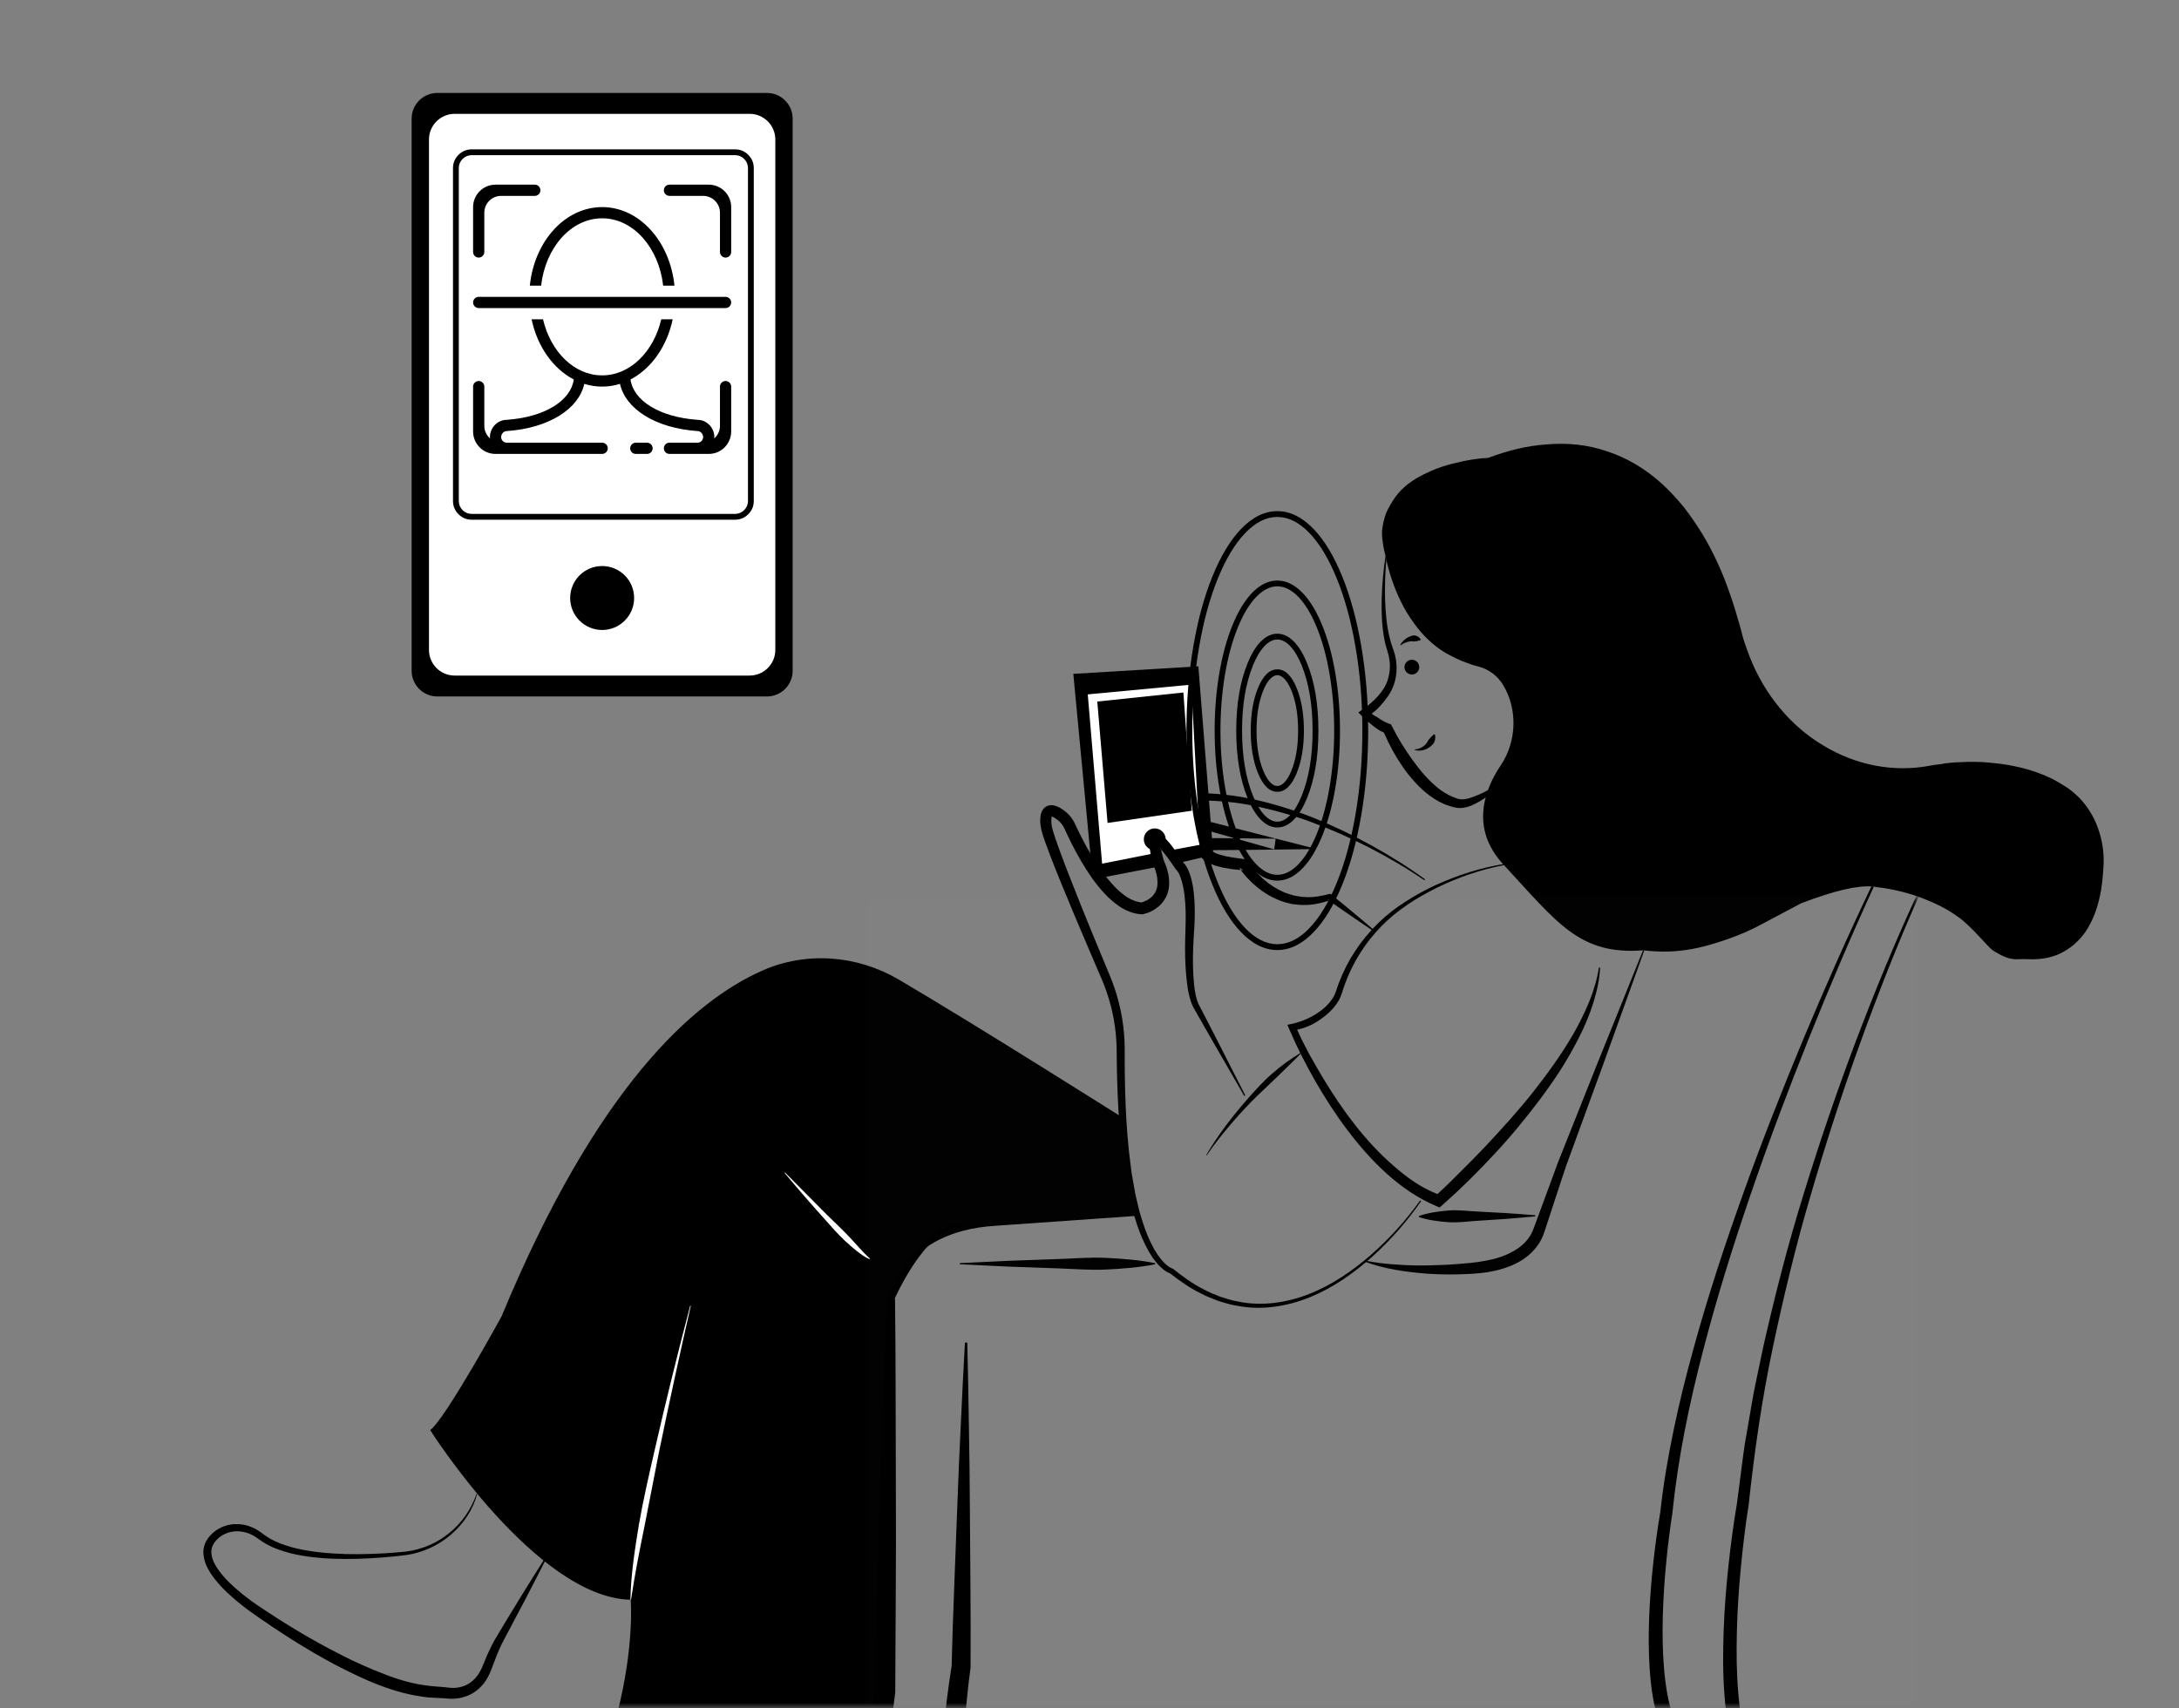<svg xmlns="http://www.w3.org/2000/svg" xmlns:xlink="http://www.w3.org/1999/xlink" fill="none" version="1.1" width="375" height="294" viewBox="0 0 375 294"><rect x="0" y="0" width="375" height="294" fill="#808080" stroke="none"/><defs><mask id="master_svg0_16_5980" style="mask-type:alpha" maskUnits="userSpaceOnUse"><g><rect x="0" y="0" width="375" height="294" rx="0" fill="#FFFFFF" fill-opacity="1"/></g></mask><mask id="master_svg1_0_1702" style="mask-type:alpha" maskUnits="userSpaceOnUse"><g><path d="M148.869,154.214L330.171,154.214L330.171,327.15L148.869,327.15L148.869,154.214Z" fill-rule="evenodd" fill="#FFFFFF" fill-opacity="1"/></g></mask></defs><g mask="url(#master_svg0_16_5980)"><g><g><g><g><path d="M361.038,142.499C360.32,140.499,359.243,138.799,357.808,137.299C357.09,136.599,356.282,135.899,355.475,135.399C354.667,134.899,353.859,134.399,353.052,133.999C349.731,132.399,346.142,131.599,342.642,131.299C340.849,131.099,339.054,131.099,337.349,131.199C336.451,131.199,335.643,131.299,334.746,131.399C333.938,131.599,333.041,131.599,332.143,131.799C325.862,132.999,319.312,131.699,313.749,128.299C308.185,124.999,303.609,119.499,301.097,112.999L300.647,111.799L300.199,110.499C299.93,109.699,299.75,108.899,299.481,107.899C298.943,105.999,298.404,104.199,297.776,102.399C296.52,98.699,294.995,95.299,293.02,91.999C292.033,90.399,290.957,88.799,289.79,87.299C288.534,85.799,287.277,84.399,285.932,83.199C283.149,80.699,280.009,78.799,276.6,77.699C273.189,76.499,269.6,76.199,266.19,76.499C262.781,76.699,259.371,77.599,256.141,78.799L256.32,78.799C254.346,78.899,252.372,79.199,250.487,79.699C248.602,80.099,246.719,80.799,244.924,81.699C243.129,82.599,241.425,83.799,240.168,85.499C239.54,86.399,239.002,87.299,238.553,88.299C238.194,89.299,237.925,90.399,237.835,91.499C237.835,92.999,238.104,94.399,238.463,95.799C238.732,97.099,239.091,98.499,239.54,99.799C240.437,102.399,241.603,104.899,243.219,107.099C244.744,109.299,246.719,111.199,248.962,112.499C250.129,113.099,251.205,113.699,252.462,114.099C253.125,114.383,253.817,114.57,254.506,114.753C256.178,115.195,257.676,116.279,258.648,117.857C258.662,117.879,258.676,117.901,258.688,117.923C261.223,122.094,261.008,127.671,258.296,131.701C255.558,135.77,252.872,142.506,258.752,148.833C268.004,158.787,271.743,164.451,282.875,163.575C284.038,163.732,285.209,163.799,286.38,163.799C288.982,163.799,291.495,163.399,294.008,162.699C295.684,162.232,297.319,161.676,298.915,161.061C300.315,160.521,301.683,159.883,303.02,159.172L309.956,155.491C315.947,153.209,319.671,152.399,322.273,152.599C324.876,152.899,327.477,153.399,329.99,154.299C332.503,155.199,334.926,156.299,337.079,157.899C339.232,159.399,342.137,163.009,342.854,163.506C342.975,163.59,343.102,163.695,343.45,163.899C346.323,165.582,346.95,164.999,348.834,165.099C350.719,165.199,352.602,164.999,354.397,164.199C356.192,163.399,357.808,161.999,358.974,160.299C360.141,158.499,360.858,156.599,361.307,154.599C361.756,152.699,361.935,150.699,362.024,148.699C362.114,146.599,361.756,144.499,361.038,142.499L361.038,142.499Z" fill-rule="evenodd" fill="#000000" fill-opacity="1"/></g><g><path d="M238.633,95.813C238.397,98.201,238.313,100.607,238.363,103C238.439,105.386,238.626,107.788,239.227,110.058C239.356,110.636,239.57,111.161,239.751,111.729C239.976,112.324,240.139,112.943,240.237,113.575C240.435,114.838,240.375,116.154,240.017,117.406C239.678,118.663,238.961,119.822,238.157,120.779C237.348,121.757,237.057,122.09,236.057,122.844Q235.057,123.598,236.08,122.838C236.606,123.327,236.626,123.173,237.225,123.588C237.827,124.003,238.462,124.369,239.072,124.579L239.396,124.69L239.57,125.044C240.533,126.998,241.73,128.911,242.999,130.694C244.282,132.472,245.679,134.169,247.317,135.517C248.134,136.19,249.02,136.754,249.963,137.145C250.515,137.364,250.934,137.557,251.353,137.58C251.787,137.626,252.281,137.551,252.781,137.42C254.807,136.817,256.8,135.63,258.759,134.507L258.879,134.667C257.181,136.193,255.445,137.694,253.205,138.669C252.631,138.891,252.006,139.078,251.304,139.092C250.957,139.101,250.593,139.048,250.273,138.965C250.107,138.926,249.964,138.88,249.824,138.841L249.41,138.715C248.214,138.352,247.127,137.744,246.154,137.031C245.169,136.329,244.296,135.506,243.504,134.629C242.709,133.756,241.966,132.843,241.321,131.869C239.997,129.936,239.112,128.258,238.166,126.102Q238.763,126.345,238.366,126.186C238.318,126.167,238.236,126.127,238.175,126.103C237.323,125.762,236.925,125.406,236.265,124.91C235.608,124.403,235.009,123.882,234.416,123.285L233.769,122.633L234.51,122.119C235.456,121.461,236.34,120.717,237.1,119.869C237.87,119.014,238.483,118.102,238.82,117.038C239.166,115.987,239.268,114.848,239.137,113.728C239.072,113.168,238.95,112.612,238.771,112.073C238.608,111.49,238.394,110.884,238.294,110.279C237.79,107.857,237.736,105.417,237.785,102.999C237.861,100.579,238.071,98.173,238.435,95.786L238.633,95.813Z" fill-rule="evenodd" fill="#000000" fill-opacity="1"/></g><g><path d="M243.485,128.996C244.262,128.949,244.946,128.563,245.403,128.063C245.635,127.797,245.74,127.461,245.979,127.206C246.1,127.077,246.206,126.929,246.358,126.799C246.484,126.654,246.643,126.515,246.842,126.375L246.937,126.406C247.068,126.866,247.006,127.311,246.838,127.72C246.672,128.138,246.279,128.418,245.922,128.672C245.181,129.18,244.255,129.345,243.466,129.094L243.485,128.996Z" fill-rule="evenodd" fill="#000000" fill-opacity="1"/></g><g><path d="M244.251,114.834C244.251,115.536,243.681,116.105,242.979,116.105C242.276,116.105,241.707,115.536,241.707,114.834C241.707,114.131,242.276,113.562,242.979,113.562C243.681,113.562,244.251,114.131,244.251,114.834L244.251,114.834Z" fill-rule="evenodd" fill="#000000" fill-opacity="1"/></g><g><path d="M240.975,111.003C241.309,110.421,241.819,109.916,242.499,109.62C242.829,109.472,243.22,109.302,243.604,109.409C243.982,109.495,244.322,109.732,244.51,110.105L244.469,110.196C244.064,110.332,243.788,110.35,243.522,110.406C243.267,110.457,243.007,110.347,242.723,110.389C242.17,110.456,241.578,110.701,241.052,111.067L240.975,111.003Z" fill-rule="evenodd" fill="#000000" fill-opacity="1"/></g><g><path d="M258.766,148.932C254.836,149.673,251.018,151.003,247.421,152.729C243.849,154.496,240.427,156.655,237.667,159.501C234.905,162.339,232.761,165.763,231.43,169.472C231.25,169.931,231.116,170.405,230.962,170.872C230.804,171.373,230.589,171.909,230.305,172.366C229.745,173.301,229,174.085,228.185,174.752C226.535,176.068,225.298,176.766,223.236,177.248L223.242,177.253C224.572,180.239,225.894,182.536,227.572,185.366C229.265,188.192,231.089,190.942,233.118,193.523C235.138,196.107,237.356,198.535,239.813,200.66C242.263,202.789,244.432,204.357,247.381,205.541L247.375,205.537C248.878,204.177,249.901,203.138,251.351,201.689C252.81,200.243,254.258,198.785,255.667,197.29C258.474,194.291,261.239,191.249,263.793,188.036C266.329,184.814,268.738,181.485,270.791,177.941C272.786,174.382,274.539,170.616,275.173,166.529L275.372,166.548C275.279,168.632,274.812,170.69,274.185,172.682C273.56,174.68,272.736,176.612,271.798,178.48C270.856,180.346,269.818,182.161,268.715,183.936C267.591,185.697,266.386,187.401,265.148,189.079C262.642,192.411,260.002,195.644,257.151,198.679C254.323,201.743,251.371,204.657,248.226,207.434L247.759,207.847L247.197,207.61C243.992,206.264,241.144,204.276,238.629,202.003C236.106,199.727,233.882,197.172,231.862,194.488C229.829,191.809,228.021,188.98,226.349,186.08C224.689,183.168,223.171,180.201,221.85,177.096L221.556,176.404L222.297,176.244C224.151,175.848,225.962,175.02,227.469,173.856C228.215,173.267,228.881,172.58,229.368,171.8C229.62,171.406,229.787,171.007,229.941,170.554C230.109,170.071,230.258,169.581,230.453,169.108C231.899,165.28,234.219,161.807,237.121,158.956C238.569,157.528,240.186,156.268,241.897,155.189C243.6,154.098,245.375,153.121,247.214,152.289C250.894,150.632,254.756,149.387,258.738,148.734L258.766,148.932Z" fill-rule="evenodd" fill="#000000" fill-opacity="1"/></g><g><path d="M207.599,198.807C209.638,195.34,212.085,192.121,214.758,189.106C216.086,187.591,217.438,186.08,218.974,184.767C220.495,183.439,222.131,182.241,223.87,181.208L223.93,181.287C222.531,182.749,221.059,184.091,219.651,185.504C218.225,186.893,216.74,188.222,215.345,189.65C213.95,191.076,212.608,192.557,211.332,194.096C210.044,195.624,208.804,197.201,207.685,198.859L207.599,198.807Z" fill-rule="evenodd" fill="#000000" fill-opacity="1"/></g><g><path d="M282.968,163.61L275.853,183.372L272.249,193.233L270.447,198.163L269.547,200.628L268.717,203.117L267.079,208.104L266.261,210.596C265.966,211.432,265.778,212.225,265.338,213.181C264.462,214.978,262.949,216.389,261.277,217.283C259.595,218.199,257.781,218.682,255.984,218.987C254.163,219.262,252.392,219.32,250.626,219.361C248.855,219.394,247.08,219.352,245.315,219.215C241.79,218.932,238.253,218.426,234.928,217.187L234.99,216.997C236.696,217.343,238.43,217.551,240.163,217.656C241.894,217.788,243.628,217.85,245.361,217.821C247.093,217.775,248.822,217.751,250.548,217.599C252.276,217.468,254.01,217.342,255.64,217.018C257.281,216.715,258.891,216.249,260.278,215.461C261.684,214.719,262.874,213.647,263.566,212.298C263.891,211.678,264.171,210.774,264.483,209.97L265.393,207.504L267.212,202.573L268.114,200.106L269.086,197.665L271.03,192.784L274.916,183.022L282.781,163.539L282.968,163.61Z" fill-rule="evenodd" fill="#000000" fill-opacity="1"/></g><g><path d="M165.171,217.424L173.577,217.024L181.983,216.724C184.784,216.637,187.586,216.377,190.388,216.524C193.19,216.658,195.991,216.872,198.793,217.424L198.793,217.624C195.991,218.176,193.19,218.39,190.388,218.524C187.586,218.671,184.784,218.41,181.983,218.324L173.577,218.024L165.171,217.624L165.171,217.424Z" fill-rule="evenodd" fill="#000000" fill-opacity="1"/></g><g><path d="M245.124,151.522C242.1,149.431,238.904,147.583,235.642,145.894C232.372,144.213,229.006,142.73,225.566,141.46C222.119,140.208,218.578,139.252,214.999,138.548C211.405,137.898,207.76,137.673,204.142,137.837L204.212,137.829C203.716,137.929,203.166,138.089,202.738,138.306C202.532,138.412,202.317,138.541,202.239,138.652C202.122,138.777,202.167,138.773,202.166,138.835C202.179,138.903,202.304,139.072,202.438,139.225C202.633,139.376,202.776,139.548,203.019,139.685C203.44,139.989,203.947,140.235,204.433,140.497L204.295,140.444L219.773,144.402L226.616,146.152L219.531,146.236L213.587,146.306C211.605,146.316,209.624,146.35,207.643,146.34L208.38,146.031C208.399,146.007,208.326,146.115,208.316,146.144C208.307,146.186,208.299,146.201,208.305,146.206C208.301,146.201,208.304,146.287,208.488,146.43C208.822,146.702,209.418,146.982,210.055,147.151C210.686,147.337,211.362,147.479,212.051,147.583C212.729,147.716,213.442,147.777,214.14,147.875L214.636,147.944L214.879,148.334C215.539,149.391,216.466,150.46,217.45,151.341C218.449,152.232,219.575,152.973,220.79,153.501C221.39,153.794,222.034,153.943,222.668,154.144C223.32,154.244,223.971,154.418,224.642,154.405C225.981,154.517,227.325,154.239,228.651,153.916L228.954,153.842L229.147,153.998C230.393,154.998,231.623,156.017,232.847,157.045C234.073,158.068,235.303,159.088,236.514,160.133L236.393,160.293C235.06,159.409,233.745,158.501,232.429,157.596C231.108,156.696,229.795,155.786,228.496,154.858L228.992,154.939C227.594,155.386,226.137,155.787,224.622,155.768C223.867,155.828,223.118,155.691,222.362,155.618C221.626,155.442,220.881,155.277,220.184,154.977C218.771,154.427,217.464,153.634,216.305,152.678C215.143,151.702,214.133,150.652,213.234,149.332L213.975,149.792C213.231,149.715,212.492,149.688,211.742,149.561C210.996,149.456,210.245,149.31,209.483,149.094C208.728,148.881,207.941,148.609,207.144,147.977C206.762,147.679,206.314,147.116,206.251,146.383C206.212,146.028,206.284,145.679,206.395,145.381C206.529,145.078,206.637,144.866,206.904,144.575L207.186,144.269L207.643,144.267C209.624,144.257,211.605,144.291,213.587,144.3L219.531,144.371L219.289,146.204L203.912,141.868L203.821,141.842L203.773,141.815C203.238,141.514,202.7,141.24,202.181,140.854C201.686,140.459,201.083,140.099,200.795,139.122C200.731,138.899,200.768,138.57,200.834,138.333C200.936,138.099,201.062,137.852,201.217,137.721C201.52,137.387,201.836,137.236,202.143,137.078C202.765,136.79,203.348,136.638,203.994,136.52L204.033,136.512L204.065,136.511C207.816,136.418,211.555,136.732,215.207,137.472C218.846,138.256,222.41,139.33,225.856,140.694C229.296,142.074,232.643,143.664,235.882,145.444C239.114,147.235,242.262,149.175,245.242,151.361L245.124,151.522Z" fill-rule="evenodd" fill="#000000" fill-opacity="1"/></g><g><path d="M264.208,209.378C262.542,209.548,260.875,209.663,259.209,209.809L254.209,210.14C252.543,210.236,250.877,210.507,249.209,210.37C247.541,210.246,245.872,210.043,244.201,209.501L244.2,209.302C245.864,208.739,247.53,208.516,249.196,208.37C250.862,208.214,252.531,208.463,254.199,208.539L259.203,208.809C260.871,208.933,262.539,209.028,264.207,209.178L264.208,209.378Z" fill-rule="evenodd" fill="#000000" fill-opacity="1"/></g><g><path d="M184.715,115.994L188.066,151.359L199.897,149.082L198.738,144.557L201.752,146.299L203.3,148.428L208.806,147.146L206.234,114.695L184.715,115.994Z" fill-rule="evenodd" fill="#000000" fill-opacity="1"/></g><g><path d="M187.201,119.525L189.669,148.663L198.517,146.907L198.874,146.309L198.739,144.557L201.753,146.299L206.492,145.416L205.015,117.847L187.201,119.525Z" fill-rule="evenodd" fill="#FFFFFF" fill-opacity="1"/></g><g><path d="M200.607,144.474C200.607,145.513,199.765,146.354,198.726,146.354C197.688,146.354,196.846,145.513,196.846,144.474C196.846,143.436,197.688,142.594,198.726,142.594C199.765,142.594,200.607,143.436,200.607,144.474L200.607,144.474Z" fill-rule="evenodd" fill="#000000" fill-opacity="1"/></g><g><path d="M244.573,206.741C242.16,210.249,239.32,213.45,236.165,216.31C232.995,219.142,229.459,221.645,225.482,223.273C221.53,224.882,217.091,225.603,212.833,224.751C211.76,224.6,210.735,224.244,209.698,223.945C208.697,223.544,207.671,223.193,206.727,222.668C204.774,221.737,203.024,220.462,201.317,219.158L201.508,219.253C200.472,218.879,199.885,218.254,199.248,217.606C198.959,217.27,198.698,216.916,198.423,216.569L197.724,215.462C196.866,213.949,196.192,212.355,195.655,210.726C195.411,209.907,195.104,209.099,194.913,208.267L194.299,205.779L193.823,203.266C193.651,202.43,193.519,201.59,193.417,200.745C192.454,194.007,192.222,187.187,192.167,180.431C192.109,177.124,191.514,173.831,190.437,170.707C189.908,169.154,189.203,167.634,188.538,166.065L186.544,161.397C185.218,158.283,183.905,155.163,182.626,152.025C181.984,150.457,181.356,148.881,180.745,147.294C180.439,146.501,180.142,145.7,179.854,144.892L179.441,143.655L179.254,143.002C179.19,142.785,179.146,142.47,179.102,142.207L179.114,142.314C179.018,141.632,178.962,141.047,179.106,140.276C179.177,139.918,179.323,139.428,179.795,139.006C180.033,138.782,180.339,138.676,180.652,138.608C180.913,138.586,181.216,138.591,181.419,138.646C182.291,138.865,182.742,139.259,183.285,139.632C183.822,140.051,184.275,140.564,184.63,141.128C184.805,141.402,184.969,141.724,185.087,141.989L185.437,142.738C185.675,143.236,185.922,143.73,186.172,144.221C186.681,145.2,187.204,146.173,187.772,147.112C188.896,148.997,190.144,150.814,191.594,152.37C192.303,153.174,193.108,153.832,193.932,154.414C194.78,154.931,195.671,155.286,196.552,155.344L196.338,155.362C196.896,155.229,197.615,154.907,198.08,154.49C198.573,154.07,198.911,153.541,199.086,152.928C199.266,152.313,199.212,151.605,199.126,150.895C199.043,150.537,198.958,150.175,198.858,149.815L198.46,148.736L198.42,148.628C198.176,147.753,197.971,146.925,197.86,145.975C197.833,145.74,197.819,145.486,197.824,145.208C197.832,145.059,197.839,144.913,197.881,144.722C197.927,144.542,197.974,144.3,198.237,143.996C198.35,143.862,198.609,143.698,198.805,143.65C198.993,143.604,199.269,143.596,199.369,143.633C199.68,143.695,199.82,143.792,199.985,143.882C200.257,144.059,200.448,144.234,200.63,144.407C201.309,145.095,201.819,145.791,202.333,146.499C202.841,147.205,203.308,147.924,203.778,148.642L203.574,148.425C203.808,148.624,203.852,148.704,203.96,148.834C204.044,148.95,204.127,149.068,204.19,149.181C204.334,149.412,204.438,149.638,204.542,149.867C204.737,150.323,204.889,150.779,205.005,151.234C205.238,152.143,205.394,153.051,205.474,153.954C205.656,155.762,205.646,157.549,205.559,159.333C205.315,162.829,205.148,166.311,205.527,169.731C205.619,170.582,205.784,171.417,206.019,172.199L206.224,172.752L206.524,173.334L207.131,174.5L209.536,179.176L214.31,188.555L214.135,188.651L208.869,179.525L206.255,174.949L205.606,173.802L205.284,173.225L205.005,172.555C204.702,171.668,204.501,170.78,204.372,169.89C203.854,166.342,203.909,162.77,204.032,159.268C204.083,157.548,204.055,155.815,203.851,154.135C203.76,153.292,203.597,152.468,203.381,151.683C203.274,151.29,203.136,150.914,202.98,150.567C202.9,150.398,202.816,150.226,202.723,150.087C202.679,150.01,202.633,149.951,202.588,149.889C202.56,149.847,202.462,149.758,202.531,149.814L202.326,149.596C201.855,148.906,201.384,148.213,200.888,147.554C200.397,146.899,199.88,146.239,199.356,145.733C199.228,145.616,199.1,145.511,199.015,145.459C198.993,145.449,198.95,145.434,199.05,145.462C199.11,145.495,199.475,145.441,199.604,145.263C199.8,144.986,199.671,145.133,199.699,145.257C199.702,145.403,199.71,145.573,199.736,145.757C199.835,146.49,200.047,147.311,200.274,148.062L200.235,147.954L200.725,149.205C200.858,149.641,200.974,150.089,201.083,150.538C201.226,151.467,201.3,152.451,201.026,153.453C200.762,154.446,200.169,155.374,199.394,156.031C198.599,156.7,197.768,157.11,196.716,157.365L196.621,157.388L196.502,157.383C195.119,157.315,193.888,156.794,192.821,156.146C191.802,155.447,190.865,154.666,190.078,153.789C188.453,152.063,187.183,150.123,186.017,148.149C185.43,147.162,184.898,146.15,184.379,145.132C184.123,144.621,183.872,144.108,183.631,143.59L183.273,142.81C183.163,142.562,183.072,142.383,182.948,142.181C182.707,141.794,182.411,141.448,182.065,141.171C181.702,140.897,181.238,140.581,181.003,140.542C180.937,140.519,180.949,140.546,180.934,140.522C180.978,140.534,181.006,140.49,181.043,140.477C181.093,140.423,181.01,140.486,180.982,140.676C180.9,141.007,180.921,141.564,180.98,141.989L180.993,142.096C181.032,142.247,181.032,142.355,181.084,142.545L181.239,143.113L181.613,144.287C181.882,145.075,182.162,145.864,182.453,146.653C183.036,148.229,183.638,149.804,184.256,151.374C185.486,154.516,186.754,157.648,188.035,160.774L189.972,165.458C190.609,167.009,191.314,168.569,191.86,170.225C192.952,173.506,193.536,176.957,193.559,180.414C193.542,187.178,193.699,193.911,194.578,200.582C194.67,201.418,194.791,202.248,194.951,203.07L195.391,205.547L195.967,207.989C196.144,208.808,196.435,209.59,196.664,210.392C197.167,211.979,197.802,213.52,198.596,214.957L199.236,216.003C199.484,216.32,199.719,216.652,199.975,216.961C200.257,217.238,200.511,217.557,200.824,217.782C201.101,218.037,201.484,218.244,201.72,218.341L201.869,218.401L201.912,218.435C203.554,219.725,205.236,220.991,207.11,221.915C208.017,222.439,209.002,222.788,209.963,223.192C210.958,223.492,211.942,223.853,212.974,224.012C217.065,224.894,221.373,224.265,225.271,222.746C229.189,221.209,232.724,218.788,235.91,216.023C239.081,213.232,241.959,210.08,244.406,206.631L244.573,206.741Z" fill-rule="evenodd" fill="#000000" fill-opacity="1"/></g><g><path d="M188.84,120.756L203.66,119.202L205.098,139.552L190.61,141.653L188.84,120.756Z" fill-rule="evenodd" fill="#000000" fill-opacity="1"/></g><g><path d="M193.168,192.357C193.168,192.357,167.465,176.11,154.622,168.586C147.504,164.415,138.78,163.724,131.231,167.052C119.307,172.311,102.668,187.133,86.315,226.593C86.315,226.593,76.693,244.178,74.039,246.169C74.039,246.169,92.288,275.036,108.546,275.368C108.546,275.368,109.209,283.331,106.224,294.944C106.224,294.944,125.468,307.552,152.011,296.934C152.011,296.934,154.665,245.505,153.338,223.276C153.338,223.276,155.329,211.995,171.255,210.999L195.744,209.278L193.74,198.834L193.168,192.357Z" fill-rule="evenodd" fill="#000000" fill-opacity="1"/></g><g mask="url(#master_svg1_0_1702)"><g><path d="M148.869,154.214L330.171,154.214L330.171,327.15L148.869,327.15L148.869,154.214Z" fill-rule="evenodd" fill="#D8D8D8" fill-opacity="0.01"/></g><g><path d="M330.171,154.383C326.478,162.693,323.159,171.174,320.063,179.724C316.979,188.281,314.173,196.935,311.635,205.663C309.055,214.38,306.938,223.224,305.062,232.105C303.195,240.993,301.91,249.982,300.945,258.989L300.942,259.021L300.936,259.062C300.368,262.625,299.94,266.252,299.592,269.862C299.245,273.479,299.003,277.104,298.916,280.725C298.823,284.344,298.844,287.969,299.164,291.547C299.483,295.114,299.991,298.688,301.128,301.98L301.156,302.062L301.165,302.111C301.525,303.978,301.561,305.693,301.334,307.487C301.086,309.255,300.596,311.019,299.735,312.633C298.038,315.904,294.914,318.219,291.66,319.489C290.03,320.211,288.32,320.52,286.631,320.916C284.929,321.117,283.246,321.342,281.618,321.499L271.758,322.467C258.608,323.692,245.443,324.761,232.257,325.618C219.068,326.449,205.859,327.112,192.599,327.15C185.968,327.148,179.326,327.029,172.651,326.46C169.313,326.135,165.973,325.751,162.601,324.987C160.913,324.597,159.222,324.15,157.496,323.38C156.633,322.959,155.761,322.547,154.894,321.779L154.573,321.507L154.262,321.155C154.063,320.9,153.845,320.717,153.682,320.386C153.516,320.076,153.338,319.779,153.222,319.439C153.122,319.082,153.041,318.716,152.981,318.353L155.795,320.029C155.483,320.154,155.338,320.173,155.162,320.212C154.981,320.254,154.822,320.26,154.656,320.269C154.322,320.296,154.007,320.254,153.693,320.19C153.367,320.142,153.102,320.018,152.823,319.894L152.418,319.695L152.097,319.455C151.889,319.291,151.667,319.118,151.49,318.941L151.057,318.403C150.741,318.029,150.58,317.678,150.398,317.32L150.13,316.781C150.053,316.605,150.008,316.437,149.946,316.264L149.609,315.231C149.454,314.562,149.327,313.9,149.194,313.234C149.036,311.938,148.905,310.638,148.899,309.378C148.828,308.101,148.9,306.86,148.925,305.608C149.033,303.117,149.232,300.652,149.528,298.211C149.766,295.756,150.191,293.348,150.521,290.917L150.502,291.153L150.94,274.179C151.07,268.521,151.246,262.863,151.445,257.206L152.013,240.235C152.186,234.577,152.412,228.921,152.649,223.265L152.655,223.096L152.713,222.983C153.411,221.626,154.167,220.351,154.984,219.09C155.806,217.838,156.681,216.618,157.652,215.472C158.62,214.324,159.689,213.241,160.926,212.354C162.149,211.484,163.605,210.757,165.172,210.799L165.172,211.198C163.743,211.25,162.443,211.998,161.337,212.894C160.226,213.806,159.265,214.905,158.38,216.056C157.496,217.21,156.705,218.439,155.968,219.697C155.238,220.955,154.551,222.263,153.961,223.568L154.026,223.286C154.088,228.946,154.138,234.608,154.137,240.268L154.178,257.249C154.202,262.909,154.202,268.57,154.158,274.229L154.07,291.208L154.069,291.279L154.051,291.444C153.777,293.827,153.407,296.211,153.228,298.593C152.987,300.976,152.848,303.355,152.793,305.714C152.749,308.069,152.832,310.414,153.151,312.613L153.484,314.179C153.659,314.612,153.766,315.172,153.982,315.485C154.073,315.668,154.161,315.874,154.26,315.953C154.306,316.01,154.348,316.069,154.387,316.132C154.426,316.164,154.455,316.166,154.48,316.196C154.492,316.209,154.503,316.225,154.513,316.241L154.523,316.229C154.523,316.229,154.525,316.256,154.507,316.23C154.491,316.226,154.475,316.238,154.444,316.229C154.431,316.23,154.425,316.24,154.391,316.239C154.362,316.247,154.368,316.24,154.197,316.31L157.012,317.986C157.025,318.111,157.155,318.363,157.554,318.708C157.916,319.051,158.55,319.368,159.166,319.66C160.459,320.234,161.973,320.642,163.498,320.98C166.566,321.66,169.797,322.02,173.022,322.313C179.491,322.903,186.053,323.091,192.611,323.144C205.739,323.23,218.905,322.806,232.059,322.151C245.214,321.497,258.363,320.594,271.496,319.508L281.341,318.654C282.998,318.513,284.587,318.314,286.163,318.153C287.682,317.806,289.243,317.55,290.648,316.936C293.496,315.849,296.012,314,297.413,311.387C298.123,310.091,298.547,308.64,298.776,307.151C298.997,305.68,298.952,304.052,298.706,302.68L298.744,302.81C297.534,299.161,297.063,295.435,296.771,291.736C296.483,288.029,296.504,284.333,296.64,280.652C296.77,276.969,297.057,273.301,297.448,269.648C297.843,265.989,298.313,262.362,298.936,258.715L298.926,258.786L299.809,251.985C299.967,250.853,300.083,249.715,300.275,248.589L300.858,245.212C301.263,242.964,301.598,240.703,302.061,238.468L303.467,231.766C305.486,222.865,307.746,214.02,310.466,205.315C313.142,196.599,316.084,187.968,319.303,179.443C322.534,170.923,325.982,162.487,329.809,154.214L330.171,154.383Z" fill-rule="evenodd" fill="#000000" fill-opacity="1"/></g></g><g><path d="M322.454,152.685C318.494,161.303,314.792,170.044,311.256,178.844C307.734,187.651,304.385,196.527,301.314,205.495C298.24,214.459,295.412,223.511,293.047,232.674C290.662,241.827,288.763,251.118,287.809,260.476L287.807,260.504L287.8,260.55C287.34,263.471,286.986,266.453,286.707,269.416C286.429,272.385,286.238,275.361,286.161,278.331C286.089,281.302,286.127,284.271,286.373,287.204C286.628,290.125,287.072,293.043,288,295.708L288.028,295.789L288.039,295.843C288.354,297.431,288.37,298.847,288.193,300.358C288.011,301.842,287.577,303.325,286.857,304.683C285.433,307.438,282.822,309.433,280.089,310.485C278.717,311.029,277.306,311.389,275.892,311.651C274.462,311.902,273.082,311.982,271.753,312.137L263.644,312.945C252.832,313.964,242.009,314.891,231.163,315.607C220.317,316.321,209.451,316.871,198.536,316.892C193.077,316.918,187.608,316.751,182.108,316.251C179.356,315.99,176.599,315.654,173.805,315.032C172.405,314.705,170.999,314.331,169.549,313.683C168.826,313.341,168.087,312.953,167.345,312.31C166.628,311.704,165.806,310.644,165.691,309.279L168.396,310.89C168.069,311.018,167.988,311.023,167.812,311.061C167.657,311.09,167.511,311.103,167.362,311.113C167.069,311.122,166.777,311.1,166.501,311.039C165.948,310.92,165.443,310.67,165.071,310.378C164.298,309.785,163.915,309.121,163.604,308.516C163.034,307.298,162.807,306.176,162.642,305.084C162.345,302.909,162.35,300.831,162.432,298.773C162.613,294.664,163.154,290.658,163.787,286.677L163.769,286.892C163.896,282.242,164.03,277.59,164.225,272.941L164.759,258.991C164.921,254.34,165.131,249.691,165.36,245.041C165.579,240.392,165.792,235.743,166.065,231.094L166.465,231.101C166.594,235.755,166.663,240.41,166.737,245.063C166.823,249.717,166.89,254.372,166.908,259.024L167.009,272.984C167.059,277.637,167.05,282.29,167.032,286.943L167.032,287.027L167.015,287.158C166.497,291.072,166.075,295.003,166.008,298.874C165.978,300.802,166.038,302.732,166.331,304.506C166.477,305.381,166.713,306.223,167.013,306.807C167.156,307.083,167.331,307.283,167.366,307.285C167.385,307.303,167.35,307.26,167.282,307.248C167.249,307.242,167.208,307.233,167.164,307.237C167.14,307.235,167.118,307.24,167.085,307.244C167.031,307.26,167.071,307.232,166.861,307.316L166.558,307.436L169.566,308.927C169.578,308.933,169.602,309.06,169.913,309.318C170.203,309.559,170.674,309.816,171.183,310.035C172.214,310.487,173.44,310.823,174.681,311.098C177.186,311.639,179.826,311.948,182.473,312.178C187.778,312.626,193.164,312.714,198.549,312.787C209.328,312.85,220.146,312.502,230.957,311.996C241.767,311.469,252.58,310.775,263.375,309.893L271.467,309.203C272.834,309.065,274.165,309.003,275.411,308.801C276.667,308.586,277.897,308.289,279.054,307.849C281.369,306.985,283.343,305.477,284.465,303.401C285.03,302.37,285.392,301.213,285.558,300.011C285.73,298.835,285.705,297.503,285.507,296.429L285.546,296.564C284.541,293.53,284.137,290.449,283.91,287.394C283.698,284.335,283.704,281.289,283.82,278.255C283.943,275.222,284.181,272.203,284.506,269.195C284.833,266.183,285.229,263.201,285.746,260.195L285.736,260.268C286.251,255.505,287.06,250.792,288.034,246.124C288.998,241.453,290.154,236.829,291.42,232.241C293.937,223.059,296.913,214.02,300.13,205.079C303.343,196.133,306.831,187.294,310.489,178.53C314.163,169.771,317.998,161.083,322.093,152.513L322.454,152.685Z" fill-rule="evenodd" fill="#000000" fill-opacity="1"/></g><g><path d="M82.13,257.108C80.694,262.604,75.614,266.864,69.954,267.665C67.149,268.035,64.351,268.228,61.53,268.319C58.713,268.403,55.88,268.319,53.062,267.942C51.653,267.748,50.248,267.474,48.874,267.041C47.496,266.634,46.143,266.052,44.921,265.211C44.265,264.773,43.839,264.407,43.231,264.135C42.653,263.862,42.033,263.682,41.406,263.614C40.151,263.468,38.869,263.785,37.882,264.528C36.871,265.277,36.218,266.344,36.395,267.512C36.525,268.683,37.249,269.841,38.07,270.871C38.903,271.911,39.895,272.857,40.941,273.742C41.459,274.191,41.992,274.623,42.544,275.034C43.084,275.463,43.633,275.852,44.214,276.247C48.828,279.365,53.605,282.281,58.563,284.778C61.024,286.063,63.562,287.176,66.125,288.165C68.68,289.175,71.333,289.923,73.966,290.197C74.634,290.257,75.234,290.324,76.064,290.378C76.919,290.423,77.408,290.562,78.044,290.54C79.263,290.527,80.432,290.119,81.327,289.318C82.266,288.529,82.83,287.417,83.331,286.125C83.856,284.803,84.451,283.498,85.157,282.242C88.052,277.382,90.97,272.63,93.989,267.884L94.163,267.983C92.911,270.497,91.597,272.974,90.316,275.471L86.393,282.888C85.797,284.118,85.293,285.396,84.815,286.693C84.354,288.012,83.685,289.528,82.484,290.599C81.319,291.716,79.692,292.34,78.109,292.401C77.338,292.463,76.445,292.287,75.898,292.301L73.8,292.19C67.901,291.593,62.658,289.133,57.651,286.536C52.649,283.872,47.899,280.821,43.295,277.557C42.723,277.153,42.136,276.721,41.586,276.268C41.021,275.831,40.473,275.371,39.94,274.892C38.863,273.948,37.832,272.932,36.931,271.767C36.055,270.607,35.196,269.29,35.026,267.645C34.927,266.835,35.109,265.953,35.512,265.232C35.914,264.502,36.489,263.934,37.116,263.477C38.393,262.549,40.032,262.19,41.556,262.398C42.32,262.497,43.062,262.727,43.746,263.066C44.425,263.373,45.075,263.927,45.582,264.269C46.654,265.039,47.899,265.609,49.2,266.016C50.493,266.451,51.845,266.74,53.209,266.954C55.941,267.384,58.73,267.536,61.518,267.519C64.302,267.497,67.111,267.368,69.872,267.071C72.6,266.735,75.231,265.603,77.366,263.843C78.436,262.966,79.383,261.937,80.171,260.795C80.564,260.221,80.913,259.621,81.231,259.003L81.666,258.054L81.85,257.566L81.943,257.322L81.988,257.2L82.011,257.138L82.023,257.108C82.069,257.112,81.936,257.057,82.13,257.108L82.13,257.108Z" fill-rule="evenodd" fill="#000000" fill-opacity="1"/></g></g><g><path d="M135.097,201.824L142.451,209.242C143.688,210.467,144.977,211.636,146.157,212.907C147.357,214.152,148.45,215.529,149.735,216.652L149.7,216.746C148.826,216.441,148.154,215.853,147.441,215.335C146.75,214.791,146.092,214.209,145.451,213.616C144.167,212.426,143.032,211.095,141.872,209.793C139.534,207.205,137.257,204.566,135.023,201.891L135.097,201.824Z" fill-rule="evenodd" fill="#FFFFFF" fill-opacity="1"/></g><g><path d="M118.879,224.783C116.965,233.179,115.131,241.593,113.394,250.022L110.923,262.687C110.055,266.9,109.236,271.113,108.595,275.371L108.495,275.364C108.567,271.038,109.25,266.757,109.94,262.504C110.675,258.254,111.65,254.053,112.611,249.853C114.525,241.452,116.587,233.088,118.782,224.759L118.879,224.783Z" fill-rule="evenodd" fill="#FFFFFF" fill-opacity="1"/></g></g><g><g><path d="M131.994,119.881L75.261,119.881C72.82,119.881,70.841,117.902,70.841,115.461L70.841,20.42C70.841,17.979,72.82,16,75.261,16L131.994,16C134.435,16,136.415,17.979,136.415,20.42L136.415,115.461C136.415,117.902,134.435,119.881,131.994,119.881L131.994,119.881Z" fill-rule="evenodd" fill="#000000" fill-opacity="1"/></g><g><path d="M129.01,116.286L78.245,116.286C75.805,116.286,73.825,114.307,73.825,111.866L73.825,24.016C73.825,21.575,75.805,19.596,78.245,19.596L129.01,19.596C131.451,19.596,133.431,21.575,133.431,24.016L133.431,111.866C133.431,114.307,131.451,116.286,129.01,116.286L129.01,116.286Z" fill-rule="evenodd" fill="#FFFFFF" fill-opacity="1"/></g><g><path d="M109.132,102.936C109.132,105.976,106.668,108.44,103.628,108.44C100.588,108.44,98.124,105.976,98.124,102.936C98.124,99.896,100.588,97.432,103.628,97.432C106.668,97.432,109.132,99.896,109.132,102.936L109.132,102.936Z" fill-rule="evenodd" fill="#000000" fill-opacity="1"/></g><g><path d="M83.35,43.372C83.35,43.906,82.917,44.338,82.384,44.338C81.851,44.338,81.418,43.906,81.418,43.372L81.418,35.648C81.418,33.514,83.148,31.785,85.281,31.785L92.04,31.785C92.574,31.785,93.005,32.218,93.005,32.751C93.005,33.284,92.574,33.716,92.04,33.716L86.246,33.716C84.647,33.716,83.35,35.013,83.35,36.613L83.35,43.372ZM115.214,31.785L121.973,31.785C124.107,31.785,125.835,33.514,125.835,35.648L125.835,43.372C125.835,43.906,125.404,44.338,124.87,44.338C124.337,44.338,123.905,43.906,123.905,43.372L123.905,36.613C123.905,35.013,122.608,33.716,121.008,33.716L115.214,33.716C114.681,33.716,114.248,33.284,114.248,32.751C114.248,32.218,114.681,31.785,115.214,31.785ZM93.126,49.166C93.865,42.617,98.278,37.579,103.627,37.579C108.977,37.579,113.39,42.617,114.128,49.166L116.072,49.166C115.297,41.547,110.028,35.648,103.627,35.648C97.227,35.648,91.956,41.547,91.183,49.166L93.126,49.166ZM124.87,51.097L82.384,51.097C81.851,51.097,81.418,51.529,81.418,52.062C81.418,52.596,81.851,53.028,82.384,53.028L124.87,53.028C125.404,53.028,125.835,52.596,125.835,52.062C125.835,51.529,125.404,51.097,124.87,51.097ZM123.905,66.546C123.905,66.013,124.337,65.581,124.87,65.581C125.404,65.581,125.835,66.013,125.835,66.546L125.835,74.271C125.835,76.404,124.107,78.134,121.973,78.134L115.214,78.134C114.681,78.134,114.248,77.701,114.248,77.168C114.248,76.635,114.681,76.202,115.214,76.202L120.042,76.202C120.576,76.202,121.008,75.77,121.008,75.237C121.008,74.703,120.576,74.199,120.042,74.199C112.707,73.692,107.645,70.343,106.698,66.075C105.715,66.38,104.688,66.546,103.627,66.546C102.567,66.546,101.539,66.38,100.556,66.075C99.61,70.343,94.546,73.692,87.212,74.199C86.679,74.199,86.246,74.703,86.246,75.237C86.246,75.77,86.679,76.202,87.212,76.202L103.627,76.202C104.161,76.202,104.593,76.635,104.593,77.168C104.593,77.701,104.161,78.134,103.627,78.134L85.281,78.134C83.148,78.134,81.418,76.404,81.418,74.271L81.418,66.546C81.418,66.013,81.851,65.581,82.384,65.581C82.917,65.581,83.35,66.013,83.35,66.546L83.35,73.306C83.35,74.171,83.737,74.939,84.339,75.47C84.332,75.392,84.316,75.317,84.316,75.237C84.316,73.637,85.613,72.264,87.212,72.264C93.865,71.789,98.241,68.914,98.748,65.322C95.188,63.464,92.468,59.645,91.486,54.959L93.452,54.959C94.758,60.542,98.817,64.615,103.627,64.615C108.438,64.615,112.496,60.542,113.803,54.959L115.768,54.959C114.786,59.645,112.067,63.464,108.506,65.322C109.014,68.914,113.39,71.789,120.042,72.264C121.642,72.264,122.939,73.637,122.939,75.237C122.939,75.317,122.922,75.391,122.915,75.47C123.517,74.939,123.905,74.171,123.905,73.306L123.905,66.546ZM109.42,76.202L111.352,76.202C111.885,76.202,112.318,76.635,112.318,77.168C112.318,77.701,111.885,78.134,111.352,78.134L109.42,78.134C108.887,78.134,108.455,77.701,108.455,77.168C108.455,76.635,108.887,76.202,109.42,76.202Z" fill-rule="evenodd" fill="#000000" fill-opacity="1"/></g></g><g><path d="M128.778,88.512Q129.723,87.567,129.723,86.229L129.723,28.938Q129.723,27.6,128.778,26.654Q127.832,25.708,126.494,25.708L81.188,25.708Q79.851,25.708,78.905,26.654Q77.959,27.601,77.959,28.938L77.959,86.229Q77.959,87.566,78.905,88.512Q79.851,89.458,81.188,89.458L126.494,89.458Q127.832,89.458,128.778,88.512ZM128.723,28.938L128.723,86.229Q128.723,87.152,128.07,87.805Q127.418,88.458,126.494,88.458L81.188,88.458Q80.265,88.458,79.612,87.805Q78.959,87.152,78.959,86.229L78.959,28.938Q78.959,28.015,79.612,27.361Q80.265,26.708,81.188,26.708L126.494,26.708Q127.417,26.708,128.07,27.361Q128.723,28.014,128.723,28.938Z" fill-rule="evenodd" fill="#000000" fill-opacity="1"/></g><g><path d="M224.188,102.073Q222.129,99.928,219.823,99.928Q217.517,99.928,215.459,102.073Q213.546,104.064,212.087,107.659Q210.643,111.214,209.853,115.813Q209.038,120.561,209.038,125.756Q209.038,130.952,209.853,135.7Q210.643,140.298,212.087,143.854Q213.546,147.449,215.459,149.44Q217.517,151.584,219.823,151.584Q222.129,151.584,224.188,149.44Q226.1,147.449,227.56,143.854Q229.004,140.298,229.794,135.7Q230.609,130.952,230.609,125.756Q230.609,120.561,229.794,115.813Q229.004,111.214,227.56,107.659Q226.1,104.064,224.188,102.073ZM216.18,102.765Q217.943,100.928,219.823,100.928Q221.703,100.928,223.466,102.765Q225.246,104.618,226.633,108.035Q228.036,111.49,228.808,115.982Q229.609,120.646,229.609,125.756Q229.609,130.867,228.808,135.53Q228.036,140.022,226.633,143.478Q225.246,146.894,223.466,148.748Q221.703,150.584,219.823,150.584Q217.943,150.584,216.18,148.748Q214.401,146.894,213.013,143.478Q211.61,140.023,210.839,135.531Q210.038,130.867,210.038,125.756Q210.038,120.646,210.839,115.982Q211.61,111.49,213.013,108.035Q214.401,104.618,216.18,102.765Z" fill-rule="evenodd" fill="#000000" fill-opacity="1"/></g><g><path d="M226.076,91.066Q223.116,87.983,219.823,87.983Q216.53,87.983,213.57,91.066Q210.788,93.965,208.657,99.212Q206.541,104.421,205.383,111.164Q204.187,118.131,204.187,125.756Q204.187,133.382,205.383,140.349Q206.541,147.091,208.657,152.3Q210.788,157.548,213.57,160.446Q216.53,163.529,219.823,163.529Q223.116,163.529,226.076,160.447Q228.859,157.548,230.99,152.3Q233.105,147.092,234.263,140.349Q235.46,133.382,235.46,125.756Q235.46,118.131,234.263,111.164Q233.105,104.421,230.99,99.212Q228.859,93.965,226.076,91.066ZM214.292,91.759Q216.956,88.983,219.823,88.983Q222.689,88.983,225.354,91.759Q228.004,94.519,230.063,99.589Q232.138,104.697,233.277,111.333Q234.46,118.216,234.46,125.756Q234.46,133.297,233.277,140.18Q232.138,146.816,230.063,151.924Q228.004,156.994,225.354,159.754Q222.689,162.529,219.823,162.529Q216.956,162.529,214.292,159.754Q211.642,156.994,209.583,151.924Q207.509,146.815,206.369,140.18Q205.187,133.297,205.187,125.756Q205.187,118.216,206.369,111.333Q207.509,104.697,209.583,99.589Q211.642,94.519,214.292,91.759Z" fill-rule="evenodd" fill="#000000" fill-opacity="1"/></g><g><path d="M222.742,110.504Q221.374,109.079,219.824,109.079Q218.274,109.079,216.906,110.504Q215.661,111.802,214.715,114.13Q212.754,118.958,212.754,125.756Q212.754,132.555,214.715,137.384Q215.661,139.711,216.906,141.009Q218.274,142.433,219.824,142.433Q221.374,142.433,222.742,141.009Q223.988,139.712,224.933,137.384Q226.894,132.555,226.894,125.756Q226.894,118.958,224.933,114.13Q223.988,111.802,222.742,110.504ZM217.627,111.197Q218.701,110.079,219.824,110.079Q220.948,110.079,222.021,111.197Q223.133,112.356,224.007,114.506Q225.894,119.153,225.894,125.756Q225.894,132.36,224.007,137.007Q223.133,139.157,222.021,140.316Q220.948,141.433,219.824,141.433Q218.7,141.433,217.627,140.316Q216.515,139.157,215.642,137.007Q213.754,132.36,213.754,125.756Q213.754,119.154,215.642,114.506Q216.515,112.356,217.627,111.197Z" fill-rule="evenodd" fill="#000000" fill-opacity="1"/></g><g><path d="M223.169,118.47Q221.849,115.217,219.823,115.217Q217.798,115.217,216.478,118.47Q215.247,121.501,215.247,125.756Q215.247,130.012,216.478,133.043Q217.798,136.295,219.823,136.295Q221.849,136.295,223.169,133.043Q224.4,130.012,224.4,125.756Q224.4,121.5,223.169,118.47ZM218.597,116.852Q219.207,116.217,219.823,116.217Q220.44,116.217,221.05,116.853Q221.715,117.545,222.243,118.846Q223.4,121.696,223.4,125.756Q223.4,129.817,222.243,132.667Q221.715,133.967,221.05,134.66Q220.44,135.295,219.823,135.295Q219.207,135.295,218.597,134.66Q217.932,133.967,217.404,132.667Q216.247,129.817,216.247,125.756Q216.247,121.696,217.404,118.846Q217.932,117.545,218.597,116.852Z" fill-rule="evenodd" fill="#000000" fill-opacity="1"/></g></g></g></svg>